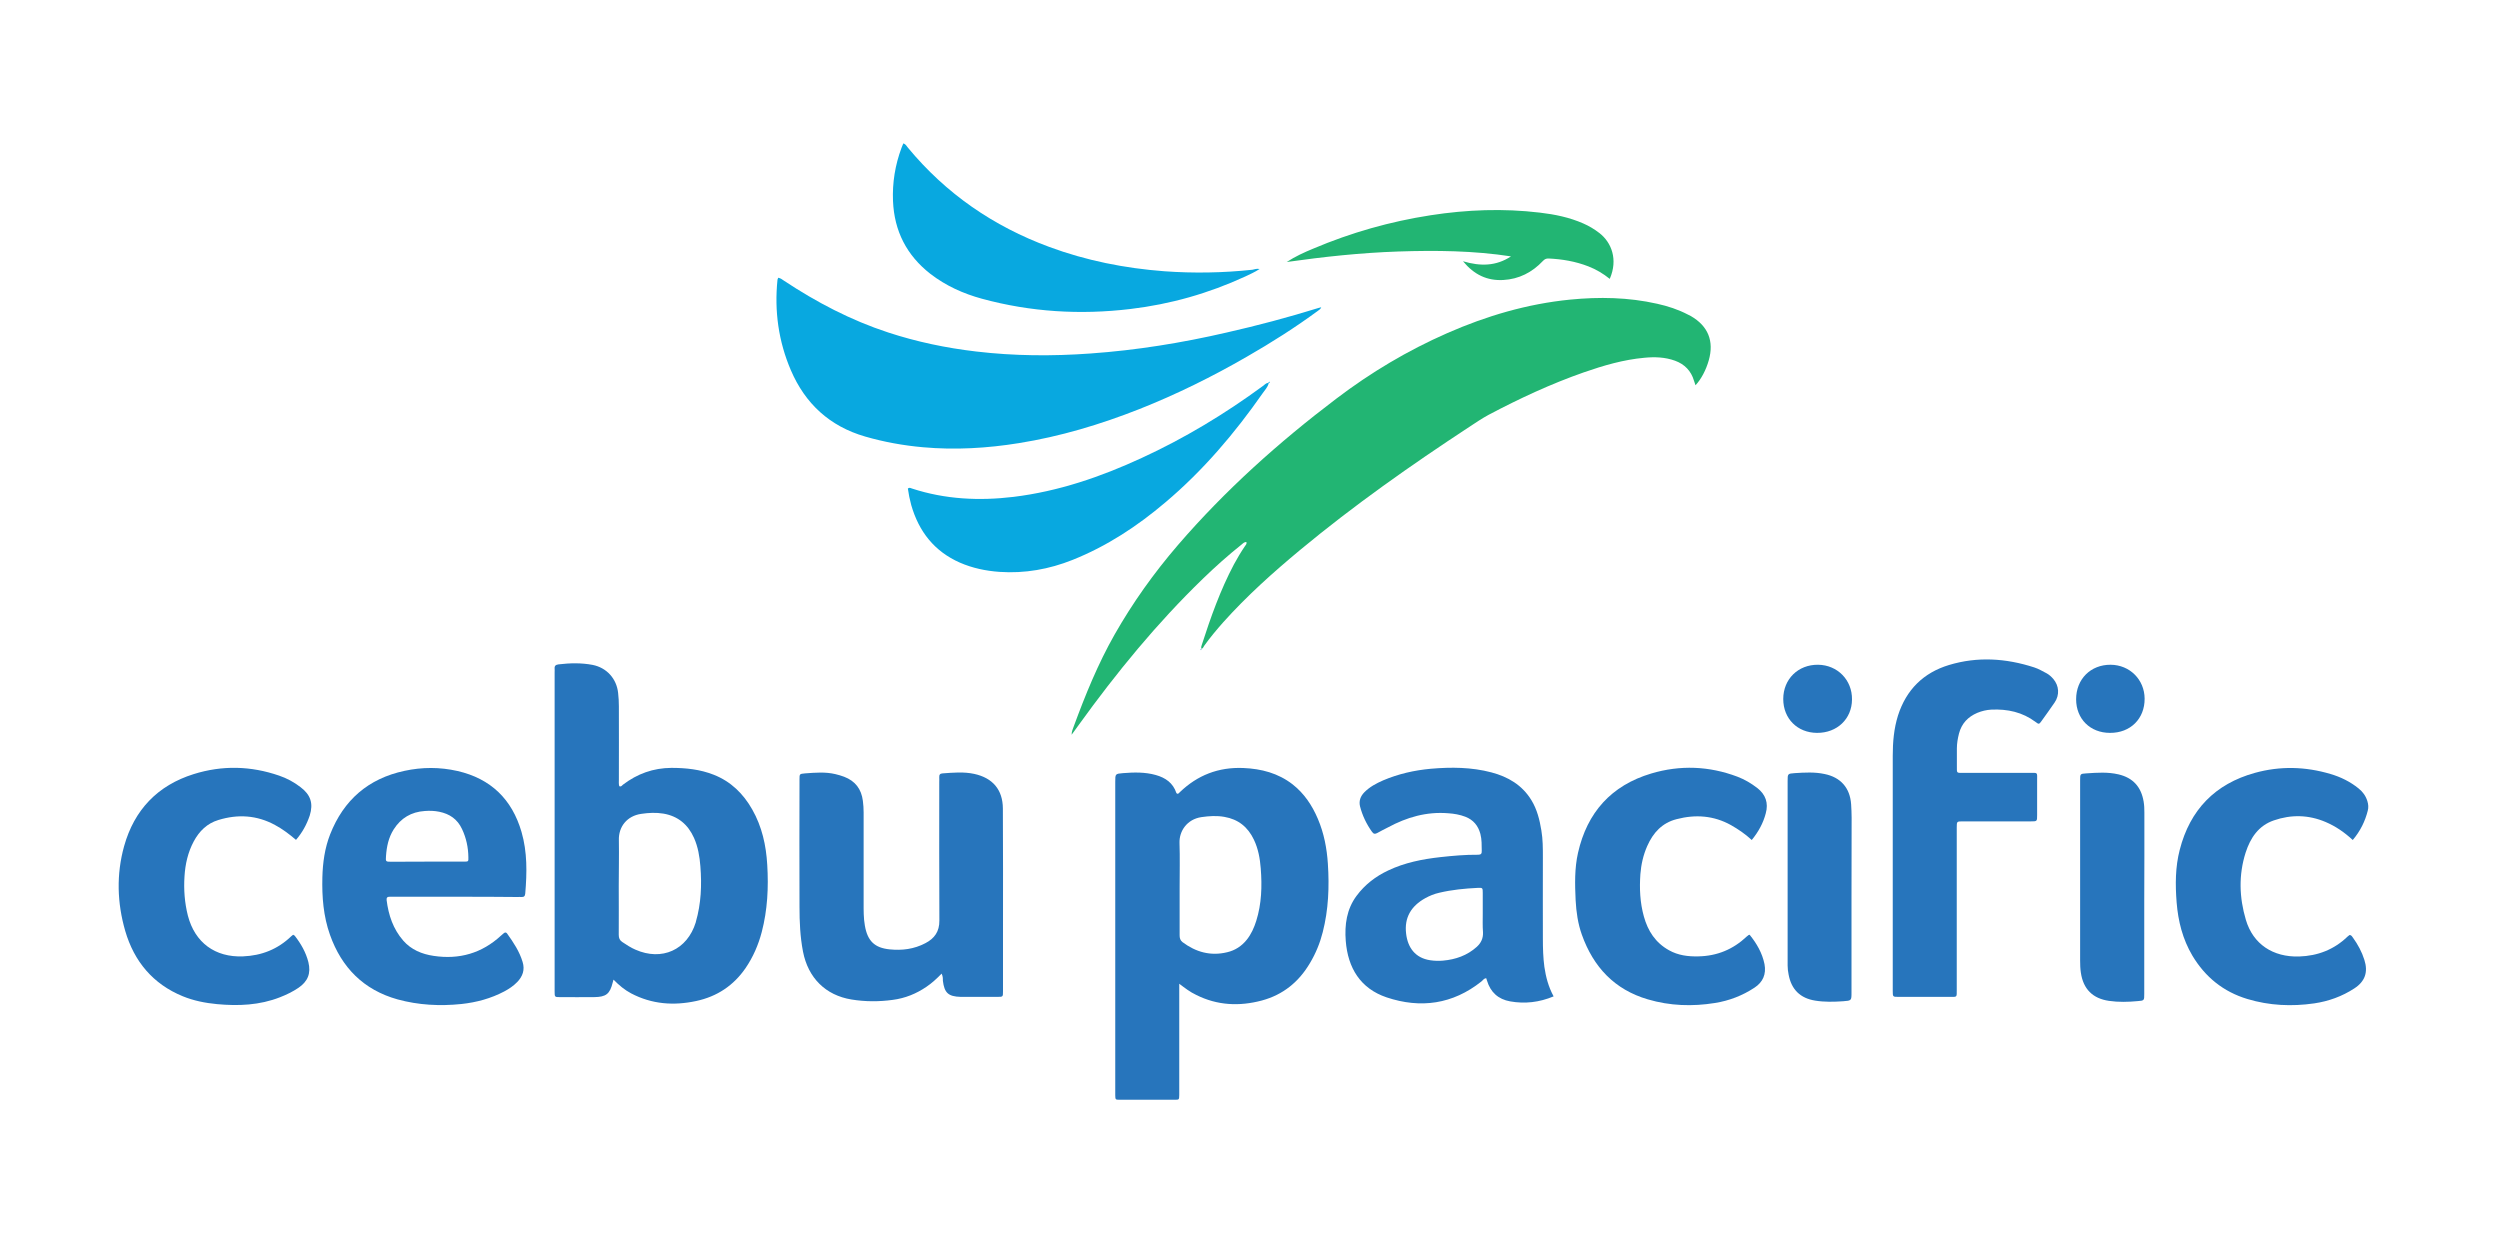 <?xml version="1.0" encoding="utf-8"?>
<!-- Generator: Adobe Illustrator 25.4.1, SVG Export Plug-In . SVG Version: 6.00 Build 0)  -->
<svg version="1.1" id="Layer_1" xmlns="http://www.w3.org/2000/svg" xmlns:xlink="http://www.w3.org/1999/xlink" x="0px" y="0px"
	 viewBox="0 0 200 100" style="enable-background:new 0 0 200 100;" xml:space="preserve">
<style type="text/css">
	.st0{fill:#22B573;}
	.st1{fill:#2775BC;}
	.st2{fill:#08A8E0;}
</style>
<g>
	<path class="st0" d="M96.12,51.9c-0.05-0.12-0.01-0.23,0.03-0.33c0.71-2.2,1.48-4.37,2.56-6.41c0.27-0.5,0.56-0.99,0.88-1.46
		c0.06-0.09,0.16-0.17,0.13-0.33c-0.17-0.03-0.28,0.1-0.39,0.19c-1.08,0.86-2.11,1.78-3.1,2.74c-3.69,3.57-6.92,7.52-9.92,11.68
		c-0.18,0.25-0.36,0.5-0.58,0.8c0-0.28,0.1-0.46,0.16-0.64c0.93-2.53,1.94-5.02,3.28-7.38c1.45-2.55,3.15-4.93,5.06-7.15
		c3.78-4.39,8.07-8.23,12.68-11.72c2.75-2.09,5.7-3.85,8.87-5.24c3.14-1.38,6.4-2.34,9.82-2.68c2.34-0.23,4.67-0.19,6.97,0.33
		c0.86,0.19,1.69,0.46,2.47,0.87c0.07,0.04,0.14,0.07,0.22,0.11c1.39,0.8,1.88,2.01,1.44,3.55c-0.22,0.77-0.6,1.5-1.06,1.99
		c-0.04-0.13-0.09-0.25-0.12-0.36c-0.23-0.79-0.75-1.32-1.51-1.6c-0.79-0.29-1.62-0.32-2.45-0.24c-1.68,0.15-3.28,0.62-4.86,1.17
		c-2.63,0.92-5.14,2.09-7.6,3.39c-0.54,0.29-1.05,0.64-1.57,0.98c-4.66,3.06-9.21,6.26-13.5,9.82c-2.18,1.81-4.28,3.69-6.17,5.8
		c-0.54,0.61-1.06,1.23-1.53,1.89C96.27,51.78,96.23,51.88,96.12,51.9L96.12,51.9z"/>
	<path class="st1" d="M49.08,78.37c-0.04,0.13-0.05,0.17-0.06,0.22c-0.23,0.93-0.53,1.17-1.5,1.18c-0.91,0.01-1.82,0-2.73,0
		c-0.41,0-0.42-0.01-0.42-0.44c0-3.97,0-7.93,0-11.9c0-4.55,0-9.1,0-13.65c0-0.1,0.01-0.2,0-0.29c-0.02-0.23,0.09-0.31,0.31-0.34
		c0.91-0.11,1.82-0.13,2.72,0.04c1.13,0.22,1.93,1.1,2.05,2.25c0.04,0.35,0.06,0.71,0.06,1.07c0.01,1.95,0,3.9,0,5.85
		c0,0.18-0.02,0.36,0.03,0.53c0.14,0.08,0.21-0.04,0.29-0.11c1.15-0.88,2.43-1.34,3.88-1.35c1.17,0,2.3,0.12,3.39,0.55
		c1.37,0.54,2.36,1.51,3.08,2.78c0.78,1.37,1.11,2.87,1.2,4.43c0.11,1.81,0.02,3.61-0.44,5.37c-0.27,1.03-0.69,2-1.29,2.88
		c-0.96,1.4-2.28,2.28-3.95,2.64c-1.81,0.39-3.55,0.26-5.21-0.61C49.98,79.2,49.53,78.83,49.08,78.37z M49.5,70.9
		c0,1.3,0.01,2.6,0,3.89c0,0.25,0.07,0.43,0.28,0.57c0.34,0.22,0.67,0.45,1.05,0.61c2.12,0.94,4.15,0.02,4.83-2.18
		c0-0.02,0.01-0.03,0.01-0.05c0.42-1.46,0.48-2.94,0.36-4.44c-0.06-0.78-0.19-1.55-0.51-2.27c-0.48-1.07-1.28-1.74-2.44-1.94
		c-0.6-0.1-1.19-0.07-1.79,0.02c-1.11,0.16-1.82,1.01-1.78,2.12C49.53,68.47,49.5,69.69,49.5,70.9z"/>
	<path class="st1" d="M94.34,78.7c0,0.18,0,0.35,0,0.53c0,2.7,0,5.39,0,8.09c0,0.1,0,0.19,0,0.29c-0.01,0.37-0.01,0.37-0.38,0.37
		c-1.46,0-2.92,0-4.38,0c-0.35,0-0.35-0.01-0.36-0.35c0-0.1,0-0.19,0-0.29c0-8.27,0-16.54,0-24.8c0-0.63,0-0.64,0.63-0.69
		c0.88-0.07,1.75-0.09,2.61,0.15c0.78,0.22,1.38,0.63,1.65,1.44c0.01,0.02,0.04,0.04,0.07,0.06c0.1,0.01,0.14-0.06,0.2-0.12
		c1.42-1.37,3.1-2.02,5.08-1.94c1.45,0.06,2.79,0.41,3.95,1.31c0.93,0.73,1.56,1.68,2.02,2.76c0.49,1.15,0.72,2.36,0.8,3.59
		c0.12,1.84,0.05,3.67-0.41,5.47c-0.22,0.87-0.56,1.7-1.02,2.47c-0.89,1.51-2.15,2.54-3.85,3c-1.8,0.48-3.57,0.4-5.26-0.45
		C95.2,79.36,94.79,79.04,94.34,78.7z M94.37,71.02c0,1.27,0,2.53,0,3.8c0,0.22,0.04,0.4,0.23,0.55c1.07,0.8,2.25,1.13,3.57,0.81
		c0.64-0.15,1.16-0.49,1.57-1c0.36-0.45,0.59-0.97,0.76-1.51c0.43-1.37,0.47-2.78,0.36-4.19c-0.06-0.79-0.2-1.58-0.55-2.31
		c-0.48-1.01-1.25-1.63-2.36-1.82c-0.62-0.11-1.22-0.07-1.84,0.02c-1.15,0.17-1.78,1.12-1.75,2.06
		C94.4,68.61,94.37,69.81,94.37,71.02z"/>
	<path class="st2" d="M62.25,22.22c0.21,0.03,0.33,0.15,0.46,0.23c2.61,1.73,5.36,3.17,8.35,4.15c2.29,0.75,4.64,1.24,7.03,1.52
		c3.04,0.36,6.09,0.38,9.14,0.16c3.68-0.26,7.32-0.85,10.91-1.68c2.47-0.56,4.91-1.21,7.33-1.96c0.06-0.02,0.12-0.03,0.23-0.06
		c-0.06,0.16-0.17,0.21-0.26,0.28c-1.82,1.34-3.73,2.55-5.68,3.67c-2.77,1.6-5.64,3.02-8.62,4.2c-3.12,1.23-6.32,2.19-9.63,2.72
		c-2.54,0.41-5.1,0.56-7.67,0.33c-1.57-0.14-3.12-0.42-4.64-0.86c-2.82-0.82-4.78-2.62-5.93-5.3c-0.99-2.31-1.33-4.74-1.07-7.25
		C62.22,22.34,62.23,22.29,62.25,22.22z"/>
	<path class="st1" d="M75.33,77.89c-0.4,0.41-0.78,0.76-1.21,1.05c-0.82,0.56-1.71,0.92-2.7,1.05c-1.1,0.15-2.2,0.15-3.3-0.03
		c-2.08-0.34-3.47-1.73-3.88-3.83c-0.23-1.19-0.28-2.39-0.28-3.59c-0.01-3.4-0.01-6.79,0-10.19c0-0.44,0-0.44,0.45-0.48
		c0.81-0.06,1.62-0.13,2.42,0.06c0.24,0.06,0.47,0.12,0.7,0.21c0.89,0.34,1.38,0.98,1.5,1.93c0.04,0.31,0.06,0.61,0.06,0.92
		c0,2.4,0,4.81,0,7.21c0,0.62-0.01,1.24,0.1,1.85c0.21,1.22,0.77,1.78,1.99,1.9c0.99,0.1,1.94-0.02,2.84-0.49
		c0.74-0.38,1.14-0.94,1.13-1.82c-0.02-3.69-0.01-7.38-0.01-11.07c0-0.13,0.01-0.26,0-0.39c-0.01-0.2,0.06-0.3,0.27-0.31
		c0.84-0.06,1.68-0.14,2.52,0.04c1.48,0.32,2.29,1.26,2.3,2.77c0.02,3.22,0.01,6.43,0.01,9.65c0,1.66,0,3.31,0,4.97
		c0,0.45,0,0.45-0.46,0.45c-0.93,0-1.85,0-2.78,0c-0.05,0-0.1,0-0.15,0c-0.99-0.03-1.3-0.32-1.42-1.29
		C75.43,78.3,75.44,78.12,75.33,77.89z"/>
	<path class="st1" d="M124.29,79.71c-1.15,0.48-2.3,0.61-3.48,0.4c-0.95-0.17-1.57-0.73-1.85-1.66c-0.02-0.06-0.04-0.12-0.06-0.19
		c-0.19,0-0.27,0.17-0.39,0.26c-2.29,1.82-4.86,2.18-7.58,1.27c-2.1-0.71-3.1-2.35-3.27-4.52c-0.1-1.29,0.07-2.54,0.87-3.61
		c0.66-0.89,1.52-1.55,2.52-2.02c1.32-0.63,2.74-0.91,4.18-1.07c1-0.11,2-0.2,3.01-0.19c0.24,0,0.31-0.09,0.3-0.31
		c-0.01-0.45,0.01-0.91-0.11-1.36c-0.18-0.66-0.56-1.12-1.2-1.37c-0.44-0.17-0.91-0.25-1.38-0.28c-1.73-0.14-3.31,0.32-4.81,1.13
		c-0.29,0.15-0.58,0.29-0.86,0.45c-0.18,0.1-0.29,0.08-0.41-0.08c-0.45-0.63-0.78-1.31-0.97-2.06c-0.1-0.43,0.04-0.8,0.34-1.11
		c0.43-0.44,0.96-0.72,1.51-0.96c1.22-0.52,2.5-0.81,3.82-0.93c1.62-0.14,3.25-0.13,4.84,0.29c1.33,0.35,2.46,1.01,3.2,2.22
		c0.46,0.75,0.66,1.58,0.8,2.43c0.12,0.71,0.12,1.42,0.12,2.14c0,2.18-0.01,4.35,0,6.53c0,0.75,0.02,1.49,0.12,2.24
		C123.67,78.16,123.87,78.94,124.29,79.71z M118.62,73.08c0-0.55,0-1.1,0-1.65c0-0.4-0.01-0.42-0.4-0.4
		c-1.04,0.05-2.07,0.15-3.08,0.39c-0.4,0.09-0.77,0.24-1.13,0.44c-1.11,0.62-1.68,1.54-1.52,2.84c0.13,1.1,0.72,1.94,1.93,2.12
		c0.34,0.05,0.68,0.06,1.02,0.03c1.01-0.09,1.93-0.41,2.7-1.1c0.34-0.31,0.52-0.68,0.5-1.16C118.6,74.09,118.62,73.58,118.62,73.08z
		"/>
	<path class="st1" d="M36.48,71.74c-1.66,0-3.31,0-4.97,0c-0.11,0-0.23,0-0.34,0c-0.19-0.01-0.26,0.09-0.24,0.27
		c0.15,1.2,0.52,2.31,1.33,3.24c0.64,0.73,1.49,1.08,2.43,1.22c2.05,0.31,3.86-0.21,5.39-1.62c0.07-0.07,0.15-0.13,0.22-0.19
		c0.11-0.1,0.21-0.07,0.28,0.04c0.5,0.7,0.98,1.42,1.23,2.26c0.19,0.62,0.01,1.15-0.44,1.61c-0.3,0.31-0.65,0.54-1.02,0.74
		c-1.08,0.57-2.23,0.88-3.43,1.01c-1.73,0.18-3.44,0.09-5.12-0.37c-2.71-0.76-4.47-2.54-5.4-5.16c-0.53-1.49-0.65-3.04-0.61-4.61
		c0.03-1.17,0.19-2.33,0.62-3.43c1.08-2.75,3.05-4.46,5.94-5.08c1.42-0.31,2.84-0.31,4.25,0.01c2.66,0.61,4.36,2.26,5.12,4.87
		c0.47,1.62,0.44,3.27,0.3,4.93c-0.02,0.21-0.1,0.29-0.3,0.28c-0.11-0.01-0.23,0-0.34,0C39.76,71.74,38.12,71.74,36.48,71.74z
		 M34.15,68.93c0.99,0,1.98,0,2.97,0c0.35,0,0.36-0.01,0.35-0.35c-0.01-0.79-0.17-1.54-0.51-2.26c-0.37-0.79-0.99-1.21-1.82-1.38
		c-0.39-0.08-0.77-0.09-1.16-0.06c-1.07,0.07-1.91,0.56-2.49,1.48c-0.41,0.65-0.56,1.38-0.61,2.13c-0.03,0.43-0.03,0.45,0.4,0.45
		C32.23,68.93,33.19,68.93,34.15,68.93z"/>
	<path class="st1" d="M151.42,69.24c0-2.93,0-5.85,0-8.78c0-1.09,0.09-2.17,0.42-3.22c0.66-2.06,2.03-3.42,4.08-4.04
		c2.28-0.69,4.56-0.54,6.81,0.19c0.35,0.11,0.68,0.31,1.01,0.48c0.2,0.11,0.37,0.27,0.52,0.44c0.47,0.55,0.52,1.29,0.11,1.89
		c-0.34,0.5-0.69,0.98-1.04,1.47c-0.2,0.28-0.22,0.29-0.48,0.09c-1.05-0.79-2.25-1.05-3.54-0.99c-0.39,0.02-0.77,0.11-1.13,0.26
		c-0.75,0.32-1.25,0.85-1.46,1.65c-0.1,0.39-0.17,0.79-0.17,1.2c0,0.47,0,0.94,0,1.41c0,0.59-0.05,0.54,0.56,0.54
		c1.74,0,3.48,0,5.21,0c0.74,0,0.65-0.09,0.65,0.64c0,0.91,0,1.82,0,2.73c0,0.51,0,0.51-0.5,0.51c-1.72,0-3.44,0-5.16,0
		c-0.1,0-0.19,0-0.29,0c-0.47,0-0.48,0-0.48,0.48c0,4.32,0,8.65,0,12.97c0,0.66,0.05,0.59-0.61,0.59c-1.35,0-2.7,0-4.04,0
		c-0.47,0-0.47,0-0.47-0.48C151.42,75.94,151.42,72.59,151.42,69.24z"/>
	<path class="st1" d="M23.68,67.19C23.14,66.73,22.6,66.32,22,66c-1.45-0.79-2.97-0.88-4.53-0.4c-0.9,0.27-1.53,0.89-1.97,1.71
		c-0.47,0.88-0.68,1.82-0.74,2.8c-0.07,1.06,0.01,2.11,0.27,3.14c0.56,2.16,2.18,3.35,4.41,3.26c1.49-0.06,2.78-0.57,3.86-1.61
		c0.05-0.04,0.1-0.08,0.15-0.12c0.05,0.03,0.1,0.05,0.13,0.08c0.49,0.63,0.89,1.32,1.09,2.11c0.22,0.9-0.04,1.54-0.8,2.06
		c-0.46,0.31-0.96,0.55-1.47,0.75c-1.63,0.64-3.32,0.71-5.04,0.55c-0.94-0.09-1.86-0.27-2.74-0.63c-2.39-0.98-3.89-2.79-4.6-5.22
		c-0.65-2.24-0.72-4.53-0.09-6.79c0.81-2.9,2.68-4.86,5.56-5.76c2.29-0.72,4.58-0.66,6.84,0.12c0.62,0.21,1.19,0.52,1.71,0.92
		c0.81,0.61,1.04,1.3,0.74,2.27C24.54,65.95,24.19,66.6,23.68,67.19z"/>
	<path class="st1" d="M188.22,67.2c-0.67-0.62-1.37-1.1-2.17-1.44c-1.36-0.58-2.75-0.61-4.14-0.13c-1.23,0.42-1.88,1.4-2.26,2.58
		c-0.57,1.79-0.51,3.6,0.02,5.38c0.58,1.95,2.17,2.99,4.26,2.93c1.49-0.05,2.79-0.55,3.87-1.59c0.05-0.04,0.1-0.08,0.15-0.12
		c0.01-0.01,0.03-0.01,0.05-0.01c0.12,0.03,0.18,0.13,0.24,0.22c0.39,0.54,0.71,1.13,0.91,1.77c0.31,0.97,0.06,1.72-0.8,2.28
		c-0.98,0.64-2.06,1.03-3.21,1.2c-1.8,0.26-3.59,0.18-5.35-0.35c-1.92-0.58-3.37-1.75-4.4-3.47c-0.78-1.32-1.14-2.75-1.26-4.26
		c-0.11-1.41-0.11-2.83,0.25-4.21c0.82-3.2,2.83-5.27,6.01-6.15c2.02-0.56,4.04-0.51,6.05,0.09c0.82,0.24,1.57,0.61,2.24,1.15
		c0.34,0.27,0.58,0.6,0.71,1.02c0.08,0.26,0.1,0.51,0.03,0.77C189.21,65.69,188.83,66.48,188.22,67.2z"/>
	<path class="st1" d="M140.14,67.2c-0.53-0.49-1.08-0.86-1.66-1.19c-1.38-0.77-2.84-0.87-4.34-0.48c-1.16,0.29-1.89,1.08-2.36,2.15
		c-0.32,0.72-0.49,1.48-0.55,2.26c-0.08,1.14-0.03,2.27,0.28,3.38c0.32,1.16,0.93,2.1,2.01,2.7c0.73,0.41,1.53,0.51,2.35,0.49
		c1.5-0.03,2.78-0.56,3.87-1.59c0.05-0.04,0.1-0.08,0.15-0.12c0.01-0.01,0.03-0.01,0.08-0.02c0.56,0.69,1.01,1.46,1.19,2.35
		c0.15,0.8-0.12,1.44-0.81,1.89c-0.96,0.63-2.02,1.04-3.16,1.22c-1.8,0.29-3.6,0.23-5.36-0.29c-2.67-0.78-4.36-2.59-5.28-5.17
		c-0.32-0.89-0.45-1.83-0.5-2.77c-0.06-1.27-0.09-2.54,0.19-3.78c0.73-3.24,2.67-5.4,5.86-6.35c2.31-0.69,4.62-0.6,6.88,0.25
		c0.58,0.22,1.11,0.53,1.6,0.91c0.67,0.52,0.91,1.2,0.68,2.03C141.06,65.84,140.68,66.54,140.14,67.2z"/>
	<path class="st2" d="M100.77,21.52c-0.39,0.25-0.77,0.42-1.15,0.6c-2.93,1.35-5.99,2.22-9.19,2.6c-4.01,0.48-7.97,0.24-11.87-0.82
		c-1.5-0.41-2.9-1.04-4.14-2c-1.89-1.48-2.88-3.42-2.98-5.82c-0.06-1.46,0.17-2.88,0.68-4.25c0.04-0.12,0.1-0.24,0.15-0.36
		c0.18,0.06,0.26,0.21,0.36,0.34c3.04,3.68,6.84,6.29,11.3,7.94c2.97,1.1,6.05,1.71,9.21,1.95c2.35,0.17,4.7,0.13,7.05-0.12
		C100.36,21.55,100.53,21.47,100.77,21.52z"/>
	<path class="st2" d="M101.5,30.67c-0.09,0.3-0.3,0.53-0.48,0.78c-2.25,3.22-4.78,6.2-7.79,8.74c-2.24,1.9-4.67,3.5-7.42,4.6
		c-1.88,0.75-3.83,1.1-5.86,0.96c-1.09-0.08-2.15-0.3-3.16-0.74c-2.04-0.9-3.28-2.48-3.89-4.6c-0.12-0.44-0.21-0.88-0.27-1.32
		c0.12-0.12,0.22-0.04,0.32-0.01c2.66,0.87,5.38,1,8.13,0.67c3.6-0.44,6.98-1.6,10.25-3.11c3.43-1.58,6.65-3.52,9.7-5.76
		c0.13-0.09,0.24-0.23,0.41-0.25C101.48,30.64,101.5,30.67,101.5,30.67z"/>
	<path class="st1" d="M171.54,72.11c0,2.47,0,4.94,0,7.41c0,0.52,0,0.53-0.54,0.57c-0.76,0.07-1.52,0.09-2.28-0.02
		c-1.31-0.19-2.06-0.95-2.25-2.25c-0.05-0.32-0.06-0.65-0.06-0.97c0-4.81,0-9.62,0-14.43c0-0.51,0-0.52,0.5-0.55
		c0.86-0.06,1.72-0.12,2.57,0.08c1.15,0.27,1.81,0.99,2.01,2.17c0.05,0.29,0.06,0.58,0.06,0.87c0,1.17,0,2.34,0,3.51
		C171.54,69.7,171.54,70.9,171.54,72.11z"/>
	<path class="st1" d="M148.12,71.99c0,2.47,0,4.94,0,7.4c0,0.66,0,0.66-0.67,0.71c-0.75,0.05-1.49,0.07-2.23-0.05
		c-1.2-0.19-1.91-0.89-2.13-2.08c-0.05-0.24-0.08-0.48-0.08-0.73c0-0.21,0-0.42,0-0.63c0-4.71,0-9.42,0-14.13
		c0-0.58,0-0.59,0.57-0.63c0.79-0.05,1.59-0.1,2.38,0.07c1.29,0.26,2.04,1.11,2.13,2.42c0.02,0.36,0.04,0.71,0.04,1.07
		C148.13,67.61,148.12,69.8,148.12,71.99C148.12,71.99,148.12,71.99,148.12,71.99z"/>
	<path class="st0" d="M128.78,22.31c-0.52-0.42-1.09-0.76-1.71-1c-1.03-0.4-2.09-0.58-3.18-0.63c-0.2-0.01-0.33,0.06-0.46,0.2
		c-0.86,0.91-1.91,1.45-3.17,1.52c-1.29,0.07-2.33-0.42-3.22-1.5c1.4,0.42,2.66,0.39,3.84-0.39c-2.99-0.46-6-0.49-9.01-0.39
		c-2.99,0.1-5.97,0.42-8.93,0.84c0.67-0.44,1.39-0.77,2.12-1.07c3.02-1.28,6.15-2.17,9.39-2.67c2.9-0.45,5.82-0.56,8.74-0.21
		c1.2,0.14,2.37,0.38,3.48,0.87c0.46,0.2,0.89,0.46,1.29,0.77C128.91,19.39,129.46,20.75,128.78,22.31z"/>
	<path class="st1" d="M145.36,58.63c-1.57-0.01-2.7-1.14-2.7-2.71c0-1.59,1.19-2.76,2.79-2.74c1.55,0.02,2.73,1.22,2.71,2.78
		C148.15,57.51,146.97,58.64,145.36,58.63z"/>
	<path class="st1" d="M166.09,55.94c0-1.61,1.16-2.77,2.76-2.76c1.53,0.01,2.71,1.19,2.72,2.71c0.01,1.61-1.14,2.75-2.77,2.74
		C167.21,58.63,166.09,57.51,166.09,55.94z"/>
	<path class="st1" d="M96.12,51.9c-0.01,0.04-0.03,0.08-0.04,0.12c-0.01-0.01-0.02-0.02-0.03-0.04
		C96.05,51.93,96.06,51.89,96.12,51.9C96.12,51.9,96.12,51.9,96.12,51.9z"/>
	<path class="st2" d="M101.58,30.54c0.01-0.01,0.02-0.02,0.02-0.03C101.59,30.52,101.58,30.53,101.58,30.54L101.58,30.54z"/>
	<path class="st2" d="M101.57,30.53c0.02,0.06,0,0.11-0.07,0.13c0,0-0.03-0.03-0.03-0.03C101.48,30.57,101.52,30.55,101.57,30.53
		C101.58,30.54,101.57,30.53,101.57,30.53z"/>
</g>
</svg>
